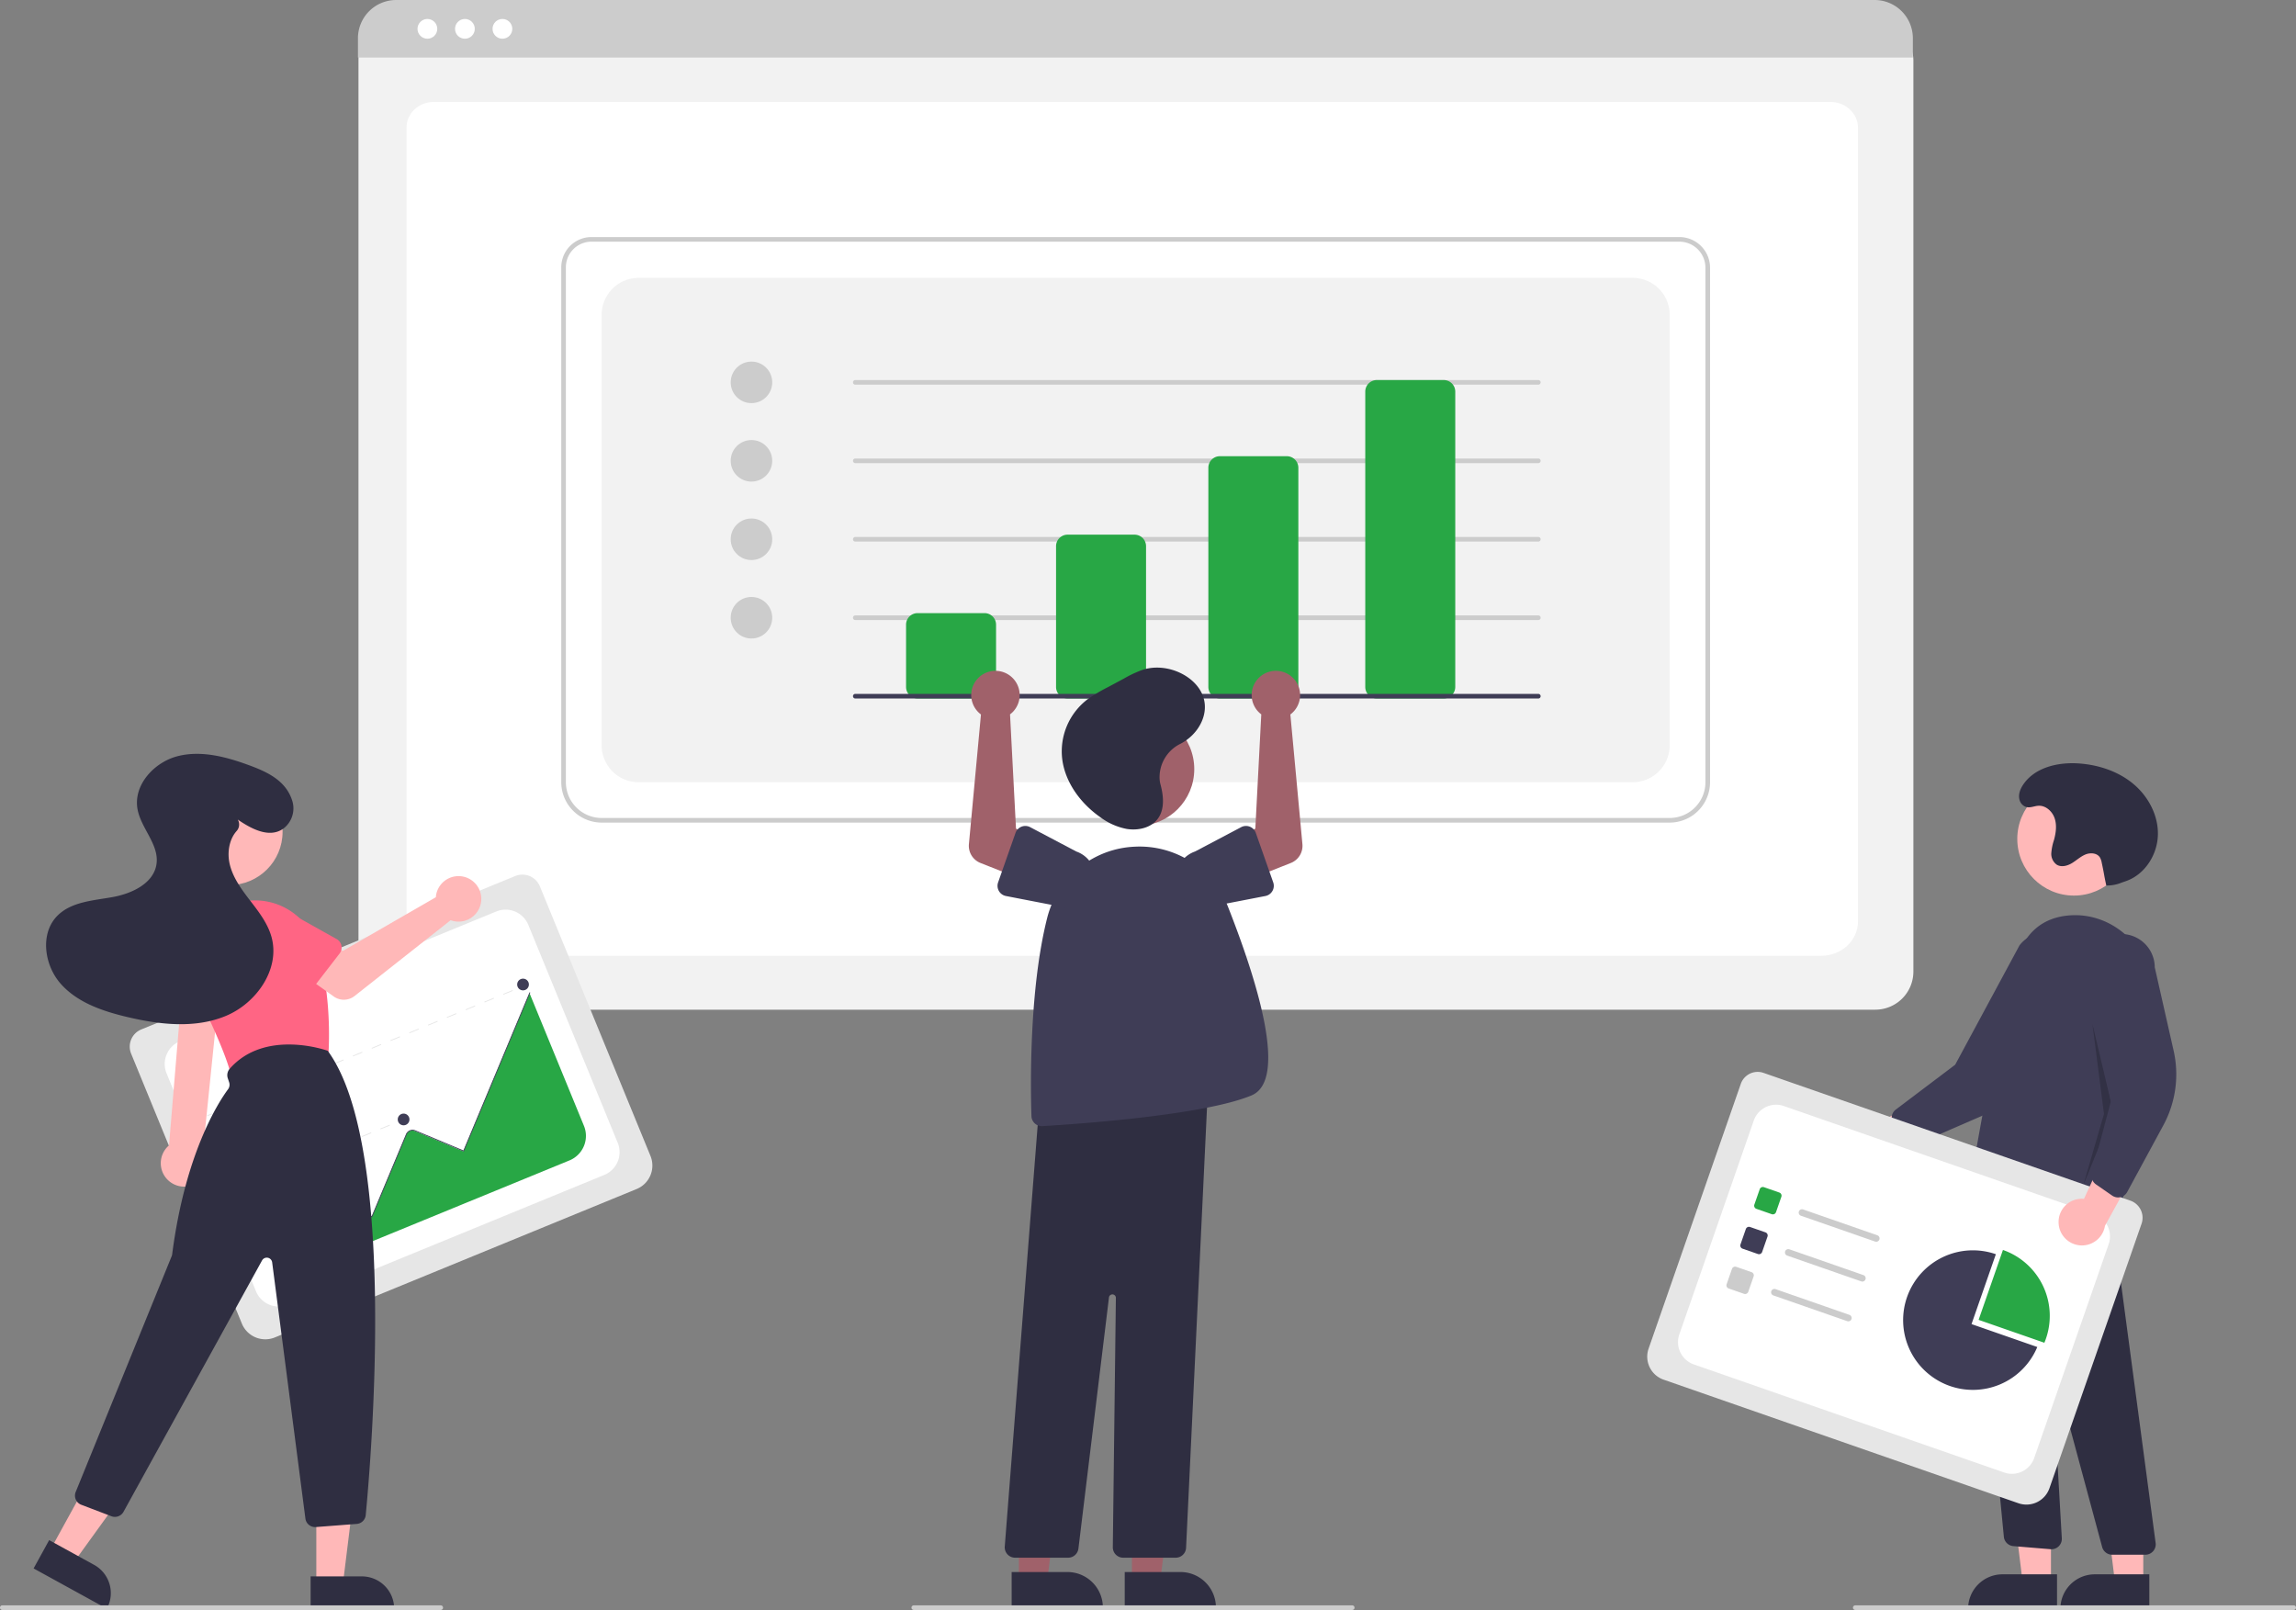 <svg xmlns="http://www.w3.org/2000/svg" width="995" height="697.681"><rect width="100%" height="100%" fill="#808080" stroke="none"/><path fill="#f2f2f2" d="M812.689 437.548H171.85a16.52 16.52 0 0 1-16.5-16.5V25.894a12.1 12.1 0 0 1 12.088-12.088h649.453a12.31 12.31 0 0 1 12.298 12.297v394.945a16.52 16.52 0 0 1-16.5 16.5"/><path fill="#fff" d="M789.311 414.181H192.067c-8.755 0-15.878-6.67-15.878-14.868V55.208c0-6.08 5.278-11.027 11.766-11.027h605.273c6.596 0 11.961 5.028 11.961 11.209v343.923c0 8.198-7.123 14.868-15.878 14.868"/><path fill="#ccc" d="M828.959 24.95h-673.84v-8.4A16.574 16.574 0 0 1 171.679 0h640.72a16.574 16.574 0 0 1 16.56 16.55Z"/><circle cx="185.214" cy="12.5" r="4.283" fill="#fff"/><circle cx="201.473" cy="12.5" r="4.283" fill="#fff"/><circle cx="217.731" cy="12.5" r="4.283" fill="#fff"/><path fill="#ccc" d="M723.573 356.47H260.734a17.52 17.52 0 0 1-17.5-17.5V115.814a13.103 13.103 0 0 1 13.088-13.088h471.454a13.31 13.31 0 0 1 13.297 13.297V338.97a17.52 17.52 0 0 1-17.5 17.5m-467.25-251.743a11.1 11.1 0 0 0-11.089 11.088V338.97a15.517 15.517 0 0 0 15.5 15.5h462.839a15.52 15.52 0 0 0 15.5-15.5V116.024a11.31 11.31 0 0 0-11.297-11.297Z"/><path fill="#f2f2f2" d="M276.734 338.97h430.839a16 16 0 0 0 16-16V136.42a16 16 0 0 0-16-16H276.734a16 16 0 0 0-16 16V322.97a16 16 0 0 0 16 16"/><circle cx="325.654" cy="165.695" r="9" fill="#ccc"/><circle cx="325.654" cy="199.695" r="9" fill="#ccc"/><circle cx="325.654" cy="233.695" r="9" fill="#ccc"/><circle cx="325.654" cy="267.695" r="9" fill="#ccc"/><path fill="#ccc" d="M666.654 166.695h-296a1 1 0 0 1 0-2h296a1 1 0 0 1 0 2M666.654 200.695h-296a1 1 0 0 1 0-2h296a1 1 0 0 1 0 2M666.654 234.695h-296a1 1 0 0 1 0-2h296a1 1 0 0 1 0 2M666.654 268.695h-296a1 1 0 0 1 0-2h296a1 1 0 0 1 0 2"/><path fill="#28a745" d="M426.654 302.695h-29a5.006 5.006 0 0 1-5-5v-27a5.006 5.006 0 0 1 5-5h29a5.006 5.006 0 0 1 5 5v27a5.006 5.006 0 0 1-5 5M491.654 302.695h-29a5.006 5.006 0 0 1-5-5v-61a5.006 5.006 0 0 1 5-5h29a5.006 5.006 0 0 1 5 5v61a5.006 5.006 0 0 1-5 5M557.654 302.695h-29a5.006 5.006 0 0 1-5-5v-95a5.006 5.006 0 0 1 5-5h29a5.006 5.006 0 0 1 5 5v95a5.006 5.006 0 0 1-5 5M625.654 302.695h-29a5.006 5.006 0 0 1-5-5v-128a5.006 5.006 0 0 1 5-5h29a5.006 5.006 0 0 1 5 5v128a5.006 5.006 0 0 1-5 5"/><path fill="#3f3d56" d="M666.654 302.695h-296a1 1 0 0 1 0-2h296a1 1 0 0 1 0 2"/><path fill="#ffb8b8" d="M796.701 489.243a10.056 10.056 0 0 1 15.32-1.744l31.756-16.388-1.975 18.464-29.852 12.732a10.11 10.11 0 0 1-15.249-13.064"/><path fill="#3f3d56" d="M824.024 496.13a4.5 4.5 0 0 1-1.523-2.212l-2.526-8.16a4.515 4.515 0 0 1 1.587-4.921l25.737-19.44 27.876-51.713a14.497 14.497 0 1 1 22.9 17.782l-15.859 33.47a46.37 46.37 0 0 1-23.463 22.697l-30.163 13.083a4.5 4.5 0 0 1-3.669-.04 4.5 4.5 0 0 1-.897-.547"/><circle cx="898.775" cy="363.541" r="24.561" fill="#ffb8b8"/><path fill="#ffb8b8" d="m888.812 685.737-12.259-.001-5.831-47.288 18.095.001z"/><path fill="#2f2e41" d="M867.795 682.233h23.644v14.887h-38.53a14.887 14.887 0 0 1 14.886-14.887"/><path fill="#ffb8b8" d="m928.812 685.739-12.259-.001-5.831-47.289 18.095.002z"/><path fill="#2f2e41" d="M907.795 682.235h23.644v14.886h-38.53a14.887 14.887 0 0 1 14.886-14.886M929.708 673.74l-14.367-.001a4.51 4.51 0 0 1-4.345-3.33l-20.68-76.7a.5.5 0 0 0-.981.16l4.177 72.742a4.5 4.5 0 0 1-4.866 4.742l-16.148-1.347a4.51 4.51 0 0 1-4.096-3.964l-14.71-152.744 5.69 3.415 53.33-9.054 21.457 160.986a4.5 4.5 0 0 1-4.46 5.094"/><path fill="#3f3d56" d="M871.527 529.42a32.94 32.94 0 0 1-16.692-4.699 4.48 4.48 0 0 1-2.136-4.589c1.875-11.486 11.684-70.407 20.608-102.529 3.635-13.083 11.671-20.13 23.887-20.943 17.868-1.172 33.75 12.807 35.403 31.2 2.918 32.448-8.933 78.55-14.163 96.865a4.496 4.496 0 0 1-7.088 2.307l-10.661-8.294a3.53 3.53 0 0 0-4.516.188c-8.987 8.016-17.523 10.494-24.642 10.493"/><path d="m906.787 443.738 8.999 38.001-13.002 31.999 9.002-30.999z" opacity=".2"/><path fill="#2f2e41" d="M912.79 383.739a16.5 16.5 0 0 0 6.388-1.156c.894-.344 1.822-.627 2.715-.972 7.882-3.045 13.074-11.439 13.26-19.886s-4.188-16.647-10.683-22.05-14.91-8.179-23.335-8.82c-9.075-.692-19.294 1.61-24.366 9.167-1.35 2.011-2.294 4.452-1.494 6.881a4.4 4.4 0 0 0 1.24 1.906c2.265 2.015 4.523.5 6.832.367 3.173-.184 6.023 2.384 7.047 5.393s.574 6.322-.254 9.391a23.5 23.5 0 0 0-1.182 5.71 5.74 5.74 0 0 0 2.378 5.055c1.983 1.199 4.587.505 6.57-.691s3.7-2.86 5.843-3.741 5.022-.685 6.27 1.267a6.9 6.9 0 0 1 .792 2.289c1.118 5.095.861 4.795 1.98 9.89"/><path fill="#e6e6e6" d="M874.721 651.432 720.925 597.87a10.556 10.556 0 0 1-6.49-13.426l39.966-114.758a7.734 7.734 0 0 1 9.836-4.755l158.995 55.371a7.867 7.867 0 0 1 4.837 10.006l-39.922 114.633a10.556 10.556 0 0 1-13.426 6.49"/><path fill="#fff" d="m734.05 591.276 134.483 46.835a10.225 10.225 0 0 0 13.019-6.293l32.272-92.667a10.225 10.225 0 0 0-6.293-13.019l-134.484-46.835a10.225 10.225 0 0 0-13.019 6.293l-32.272 92.667a10.225 10.225 0 0 0 6.293 13.019"/><path fill="#28a745" d="m767.82 526.17-6.66-2.32a1.444 1.444 0 0 1-.888-1.837l2.32-6.66a1.444 1.444 0 0 1 1.836-.888l6.66 2.32a1.444 1.444 0 0 1 .888 1.836l-2.32 6.66a1.444 1.444 0 0 1-1.836.888"/><path fill="#3f3d56" d="m761.81 543.426-6.66-2.32a1.444 1.444 0 0 1-.888-1.837l2.32-6.66a1.444 1.444 0 0 1 1.836-.888l6.66 2.32a1.444 1.444 0 0 1 .889 1.836l-2.32 6.66a1.444 1.444 0 0 1-1.837.889"/><path fill="#ccc" d="m755.8 560.682-6.66-2.32a1.444 1.444 0 0 1-.887-1.837l2.32-6.66a1.444 1.444 0 0 1 1.836-.888l6.66 2.32a1.444 1.444 0 0 1 .888 1.837l-2.32 6.66a1.444 1.444 0 0 1-1.836.888M812.574 538.021l-32.09-11.175a1.443 1.443 0 1 1 .949-2.725l32.09 11.176a1.443 1.443 0 1 1-.949 2.724M806.565 555.278l-32.09-11.176a1.443 1.443 0 0 1 .948-2.725l32.09 11.176a1.443 1.443 0 1 1-.948 2.725M800.555 572.534l-32.09-11.176a1.443 1.443 0 0 1 .948-2.725l32.09 11.176a1.443 1.443 0 0 1-.948 2.725"/><path fill="#28a745" d="M885.954 581.883q.351-.84.656-1.712A30.24 30.24 0 0 0 868 541.67l-10.548 30.287Z"/><path fill="#3f3d56" d="m854.384 573.8 10.547-30.288a30.239 30.239 0 1 0 17.955 40.214Z"/><path fill="#ffb8b8" d="M892.145 530.353a10.056 10.056 0 0 1 10.98-10.827l14.873-32.492 9.84 15.748-15.632 28.44a10.11 10.11 0 0 1-20.061-.87"/><path fill="#3f3d56" d="M917.894 518.91a4.5 4.5 0 0 1-2.563-.8l-7.023-4.862a4.515 4.515 0 0 1-1.788-4.851l8.255-31.18-9.98-57.894a14.497 14.497 0 1 1 28.994-.14l8.176 36.123a46.37 46.37 0 0 1-4.456 32.34l-15.66 28.908a4.5 4.5 0 0 1-2.911 2.233 4.5 4.5 0 0 1-1.044.123"/><path fill="#ccc" d="M994 697.681H804a1 1 0 0 1 0-2h190a1 1 0 0 1 0 2"/><path fill="#a0616a" d="m490.541 685.239 12.26-.001 5.832-47.287h-18.094z"/><path fill="#2f2e41" d="M487.414 681.236h24.144a15.386 15.386 0 0 1 15.387 15.386v.5l-39.53.001Z"/><path fill="#a0616a" d="m441.541 685.239 12.26-.001 5.832-47.287h-18.094z"/><path fill="#2f2e41" d="M438.414 681.236h24.144a15.386 15.386 0 0 1 15.387 15.386v.5l-39.53.001Z"/><circle cx="492.988" cy="333.297" r="24.561" fill="#a0616a"/><path fill="#2f2e41" d="M509.505 675.033h-22.751a4.5 4.5 0 0 1-4.5-4.555l1.322-108.031a1.5 1.5 0 0 0-2.989-.2l-13.24 108.83a4.504 4.504 0 0 1-4.467 3.956h-22.97a4.5 4.5 0 0 1-4.486-4.85l15.168-194.076.412-.045 72.629-7.844L514 670.747a4.495 4.495 0 0 1-4.495 4.286"/><path fill="#3f3d56" d="M451.476 488.021a4.496 4.496 0 0 1-4.484-4.358c-.397-12.272-1.076-54.733 6.822-85.905a40.92 40.92 0 0 1 37.792-30.84 41.18 41.18 0 0 1 40.559 26.024c13.275 33.703 25.818 75.246 10.18 81.762-20.494 8.539-74.523 12.345-90.593 13.308q-.14.01-.276.01"/><path fill="#a0616a" d="M545.347 308.473a10.5 10.5 0 0 0 1.246 1.093l-2.578 49.526-10.725 5.49 6.171 17.269 19.93-7.875a8 8 0 0 0 5.026-8.18l-5.222-56.18a10.497 10.497 0 1 0-13.848-1.143"/><path fill="#3f3d56" d="m544.218 360.936 7.544 21.439a4.5 4.5 0 0 1-3.389 5.911l-22.245 4.308a12.497 12.497 0 0 1-8.228-23.602l19.974-10.543a4.5 4.5 0 0 1 6.344 2.487"/><path fill="#a0616a" d="M438.96 308.473a10.5 10.5 0 0 1-1.246 1.093l2.579 49.526 10.724 5.49-6.171 17.269-19.93-7.875a8 8 0 0 1-5.026-8.18l5.222-56.18a10.497 10.497 0 1 1 13.848-1.143"/><path fill="#3f3d56" d="M442.692 358.24a4.5 4.5 0 0 1 3.741.21l19.974 10.542a12.497 12.497 0 0 1-8.228 23.602l-22.245-4.308a4.5 4.5 0 0 1-3.39-5.911l7.545-21.44a4.5 4.5 0 0 1 2.603-2.695"/><path fill="#2f2e41" d="M502.527 337.484a16.14 16.14 0 0 1 9.041-15.168c7.466-3.854 12.156-12.075 10.1-19.582-2.63-9.61-15.708-15.84-26.304-12.535a48.6 48.6 0 0 0-8.261 3.84l-6.923 3.71a72 72 0 0 0-8.534 5.038 28.32 28.32 0 0 0-11.27 26.53c1.363 9.769 7.76 18.728 16.517 24.861a27.9 27.9 0 0 0 11.319 5.031c4.197.692 8.87-.094 11.94-2.704 4.796-4.08 4.3-10.911 2.749-16.617a12 12 0 0 1-.374-2.404"/><path fill="#ccc" d="M586 697.681H396a1 1 0 0 1 0-2h190a1 1 0 0 1 0 2"/><path fill="#e6e6e6" d="M275.91 515.254 119.133 579.57a10.984 10.984 0 0 1-14.316-5.987L56.825 456.601a8.047 8.047 0 0 1 4.386-10.487l162.077-66.492a8.186 8.186 0 0 1 10.669 4.462l47.94 116.854a10.984 10.984 0 0 1-5.987 14.316"/><path fill="#fff" d="m124.811 565.382 137.091-56.241a10.64 10.64 0 0 0 5.805-13.882l-38.753-94.462a10.64 10.64 0 0 0-13.881-5.806L77.982 451.232a10.64 10.64 0 0 0-5.805 13.882l38.753 94.463a10.64 10.64 0 0 0 13.881 5.805"/><path fill="#e6e6e6" d="m226.18 427.385 2.016-.827.138.336-2.016.827zM222.247 429.391l-4.072 1.67-.137-.335 4.071-1.67Zm-8.143 3.341-4.072 1.67-.138-.335 4.072-1.67Zm-8.144 3.34-4.072 1.671-.137-.336 4.071-1.67Zm-8.143 3.342-4.072 1.67-.138-.336 4.072-1.67Zm-8.144 3.34-4.072 1.671-.137-.336 4.071-1.67Zm-8.143 3.341-4.072 1.67-.138-.335 4.072-1.67Zm-8.144 3.341-4.072 1.67-.137-.335 4.071-1.67Zm-8.143 3.341-4.072 1.67-.138-.335 4.072-1.67Zm-8.144 3.341-4.072 1.67-.137-.336 4.071-1.67Zm-8.143 3.34-4.072 1.671-.138-.336 4.072-1.67Zm-8.144 3.342-4.072 1.67-.138-.336 4.072-1.67Zm-8.144 3.34-4.071 1.671-.138-.336 4.072-1.67Zm-8.143 3.341-4.072 1.67-.138-.335 4.072-1.67Zm-8.144 3.341-4.071 1.67-.138-.335 4.072-1.67Zm-8.143 3.341-4.072 1.67-.138-.335 4.072-1.67Zm-8.144 3.341-4.071 1.67-.138-.335 4.072-1.67ZM89.798 483.336l2.015-.827.138.335-2.016.827zM172.821 485.773l2.016-.827.138.336-2.016.827zM168.948 487.756l-4.012 1.645-.137-.336 4.01-1.645Zm-8.023 3.29-4.011 1.646-.138-.336 4.011-1.645Zm-8.022 3.292-4.012 1.646-.138-.336 4.012-1.646Zm-8.023 3.291-4.011 1.646-.138-.336 4.011-1.646Zm-8.023 3.292-4.01 1.645-.139-.336 4.012-1.645Zm-8.022 3.29-4.011 1.646-.138-.336 4.011-1.645Zm-8.023 3.292-4.011 1.646-.138-.336 4.012-1.646Zm-8.022 3.291-4.011 1.646-.138-.336 4.011-1.646ZM102.614 514.577l2.016-.827.137.335-2.016.827zM139.583 516.678l2.016-.827.137.336-2.016.827zM135.593 518.707l-4.127 1.693-.138-.336 4.127-1.693Zm-8.254 3.386-4.127 1.694-.138-.336 4.127-1.693Zm-8.254 3.387-4.127 1.693-.138-.336 4.127-1.693ZM108.678 529.357l2.015-.827.138.335-2.016.827zM149.93 541.902l2.016-.827.137.335-2.016.828zM145.94 543.93l-4.126 1.694-.138-.336 4.127-1.693Zm-8.253 3.387-4.127 1.693-.138-.336 4.127-1.693Zm-8.254 3.386-4.127 1.693-.138-.336 4.127-1.693ZM119.026 554.58l2.016-.827.137.336-2.015.827z"/><path fill="#28a745" d="m130.632 550.512 116.176-47.66a11.48 11.48 0 0 0 6.257-14.963l-23.473-57.216-.227.1-28.51 68.168-21.144-8.84a2.74 2.74 0 0 0-2.435.152 2.92 2.92 0 0 0-1.212 1.433l-14.942 35.721-15.46-6.462a2.753 2.753 0 0 0-3.602 1.478c-.1.243-9.632 23.63-11.428 28.089"/><path fill="#3f3d56" d="m130.275 551.05-.335-.14 11.954-28.586a3.09 3.09 0 0 1 4.038-1.656l15.155 6.337 14.856-35.525a3.09 3.09 0 0 1 4.038-1.656l20.84 8.714 28.655-68.523.335.14-28.796 68.859-21.174-8.855a2.723 2.723 0 0 0-3.563 1.461l-14.996 35.86-15.49-6.477a2.726 2.726 0 0 0-3.563 1.461Z"/><circle cx="141.667" cy="516.019" r="2.542" fill="#3f3d56"/><circle cx="174.906" cy="485.115" r="2.542" fill="#3f3d56"/><circle cx="226.662" cy="426.636" r="2.542" fill="#3f3d56"/><path fill="#ffb8b8" d="M84.401 513.135a10.095 10.095 0 0 0 3.61-15.052l7.549-73.804H79.246l-5.999 72.066a10.15 10.15 0 0 0 11.154 16.79"/><circle cx="99.38" cy="360.468" r="23.08" fill="#ffb8b8"/><path fill="#ff6584" d="M103.725 467.26a4.22 4.22 0 0 1-4.068-3.1c-1.85-6.718-6.66-18.077-14.3-33.763a27.967 27.967 0 0 1 15.883-38.613 27.955 27.955 0 0 1 35.921 17.808c5.921 18.563 5.635 38.447 5.238 46.134a4.24 4.24 0 0 1-3.321 3.913l-34.446 7.523a4.2 4.2 0 0 1-.907.098"/><path fill="#ffb8b8" d="M137.082 686.425h11.52l5.481-44.437-17.003.001z"/><path fill="#2f2e41" d="m170.82 697.122-36.206.001-.001-13.99h22.218a13.99 13.99 0 0 1 13.99 13.989"/><path fill="#ffb8b8" d="m21.882 671.495 10.096 5.55 26.212-36.298-14.899-8.192z"/><path fill="#2f2e41" d="M46.294 697.123 14.565 679.68l6.74-12.26 19.47 10.705a13.99 13.99 0 0 1 5.519 18.998M136.544 661.76a4.23 4.23 0 0 1-4.19-3.684l-14.408-111.024a2.35 2.35 0 0 0-4.387-.832L53.514 655.16a4.25 4.25 0 0 1-5.209 1.911l-13.088-4.986a4.23 4.23 0 0 1-2.411-5.546L74.4 544.36a3.3 3.3 0 0 0 .212-.81c5.634-43.605 19.969-65.78 24.228-71.537a3.28 3.28 0 0 0 .466-2.982l-.586-1.756a4.23 4.23 0 0 1 .814-4.113c15.346-17.48 42.095-7.942 42.363-7.844l.134.05.084.114c29.993 41.134 18.904 174.733 16.376 201.097a4.22 4.22 0 0 1-3.884 3.805l-17.736 1.366a4 4 0 0 1-.328.012"/><path fill="#ffb8b8" d="M189.106 387.278a10 10 0 0 0-.225 1.54l-40.367 23.288-9.812-5.648-10.46 13.694 16.398 11.687a7.52 7.52 0 0 0 9.02-.22l41.625-32.838a9.864 9.864 0 1 0-6.179-11.503"/><path fill="#ff6584" d="m147.165 413.21-13.047 16.908a4.23 4.23 0 0 1-6.394.35l-14.77-15.336a11.744 11.744 0 0 1 14.403-18.554l18.525 10.358a4.23 4.23 0 0 1 1.283 6.273M96.598 442.587l-21.017-3.795a4.23 4.23 0 0 1-3.255-5.515l6.813-20.173a11.744 11.744 0 0 1 23.102 4.242l-.665 21.213a4.23 4.23 0 0 1-4.978 4.028"/><path fill="#2f2e41" d="M103.033 355.159c5.932 4.06 13.72 8.233 19.78 3.91a11.025 11.025 0 0 0 3.618-12.71c-2.901-8.296-10.872-11.948-18.494-14.748-9.909-3.64-20.698-6.535-30.927-3.928s-19.269 12.51-17.422 22.903c1.485 8.358 9.368 15.312 8.25 23.727-1.127 8.469-10.651 12.927-19.06 14.44s-17.816 2-23.86 8.04c-7.708 7.704-5.783 21.475 1.47 29.609s18.2 11.822 28.806 14.328c14.053 3.321 29.252 5.067 42.599-.445s23.733-20.349 19.866-34.261c-1.633-5.877-5.48-10.844-9.198-15.679s-7.483-9.891-8.901-15.823c-1.182-4.944-.307-10.684 2.971-14.392a4.17 4.17 0 0 0 .559-4.873Z"/><path fill="#ccc" d="M191 697.681H1a1 1 0 0 1 0-2h190a1 1 0 0 1 0 2"/></svg>
